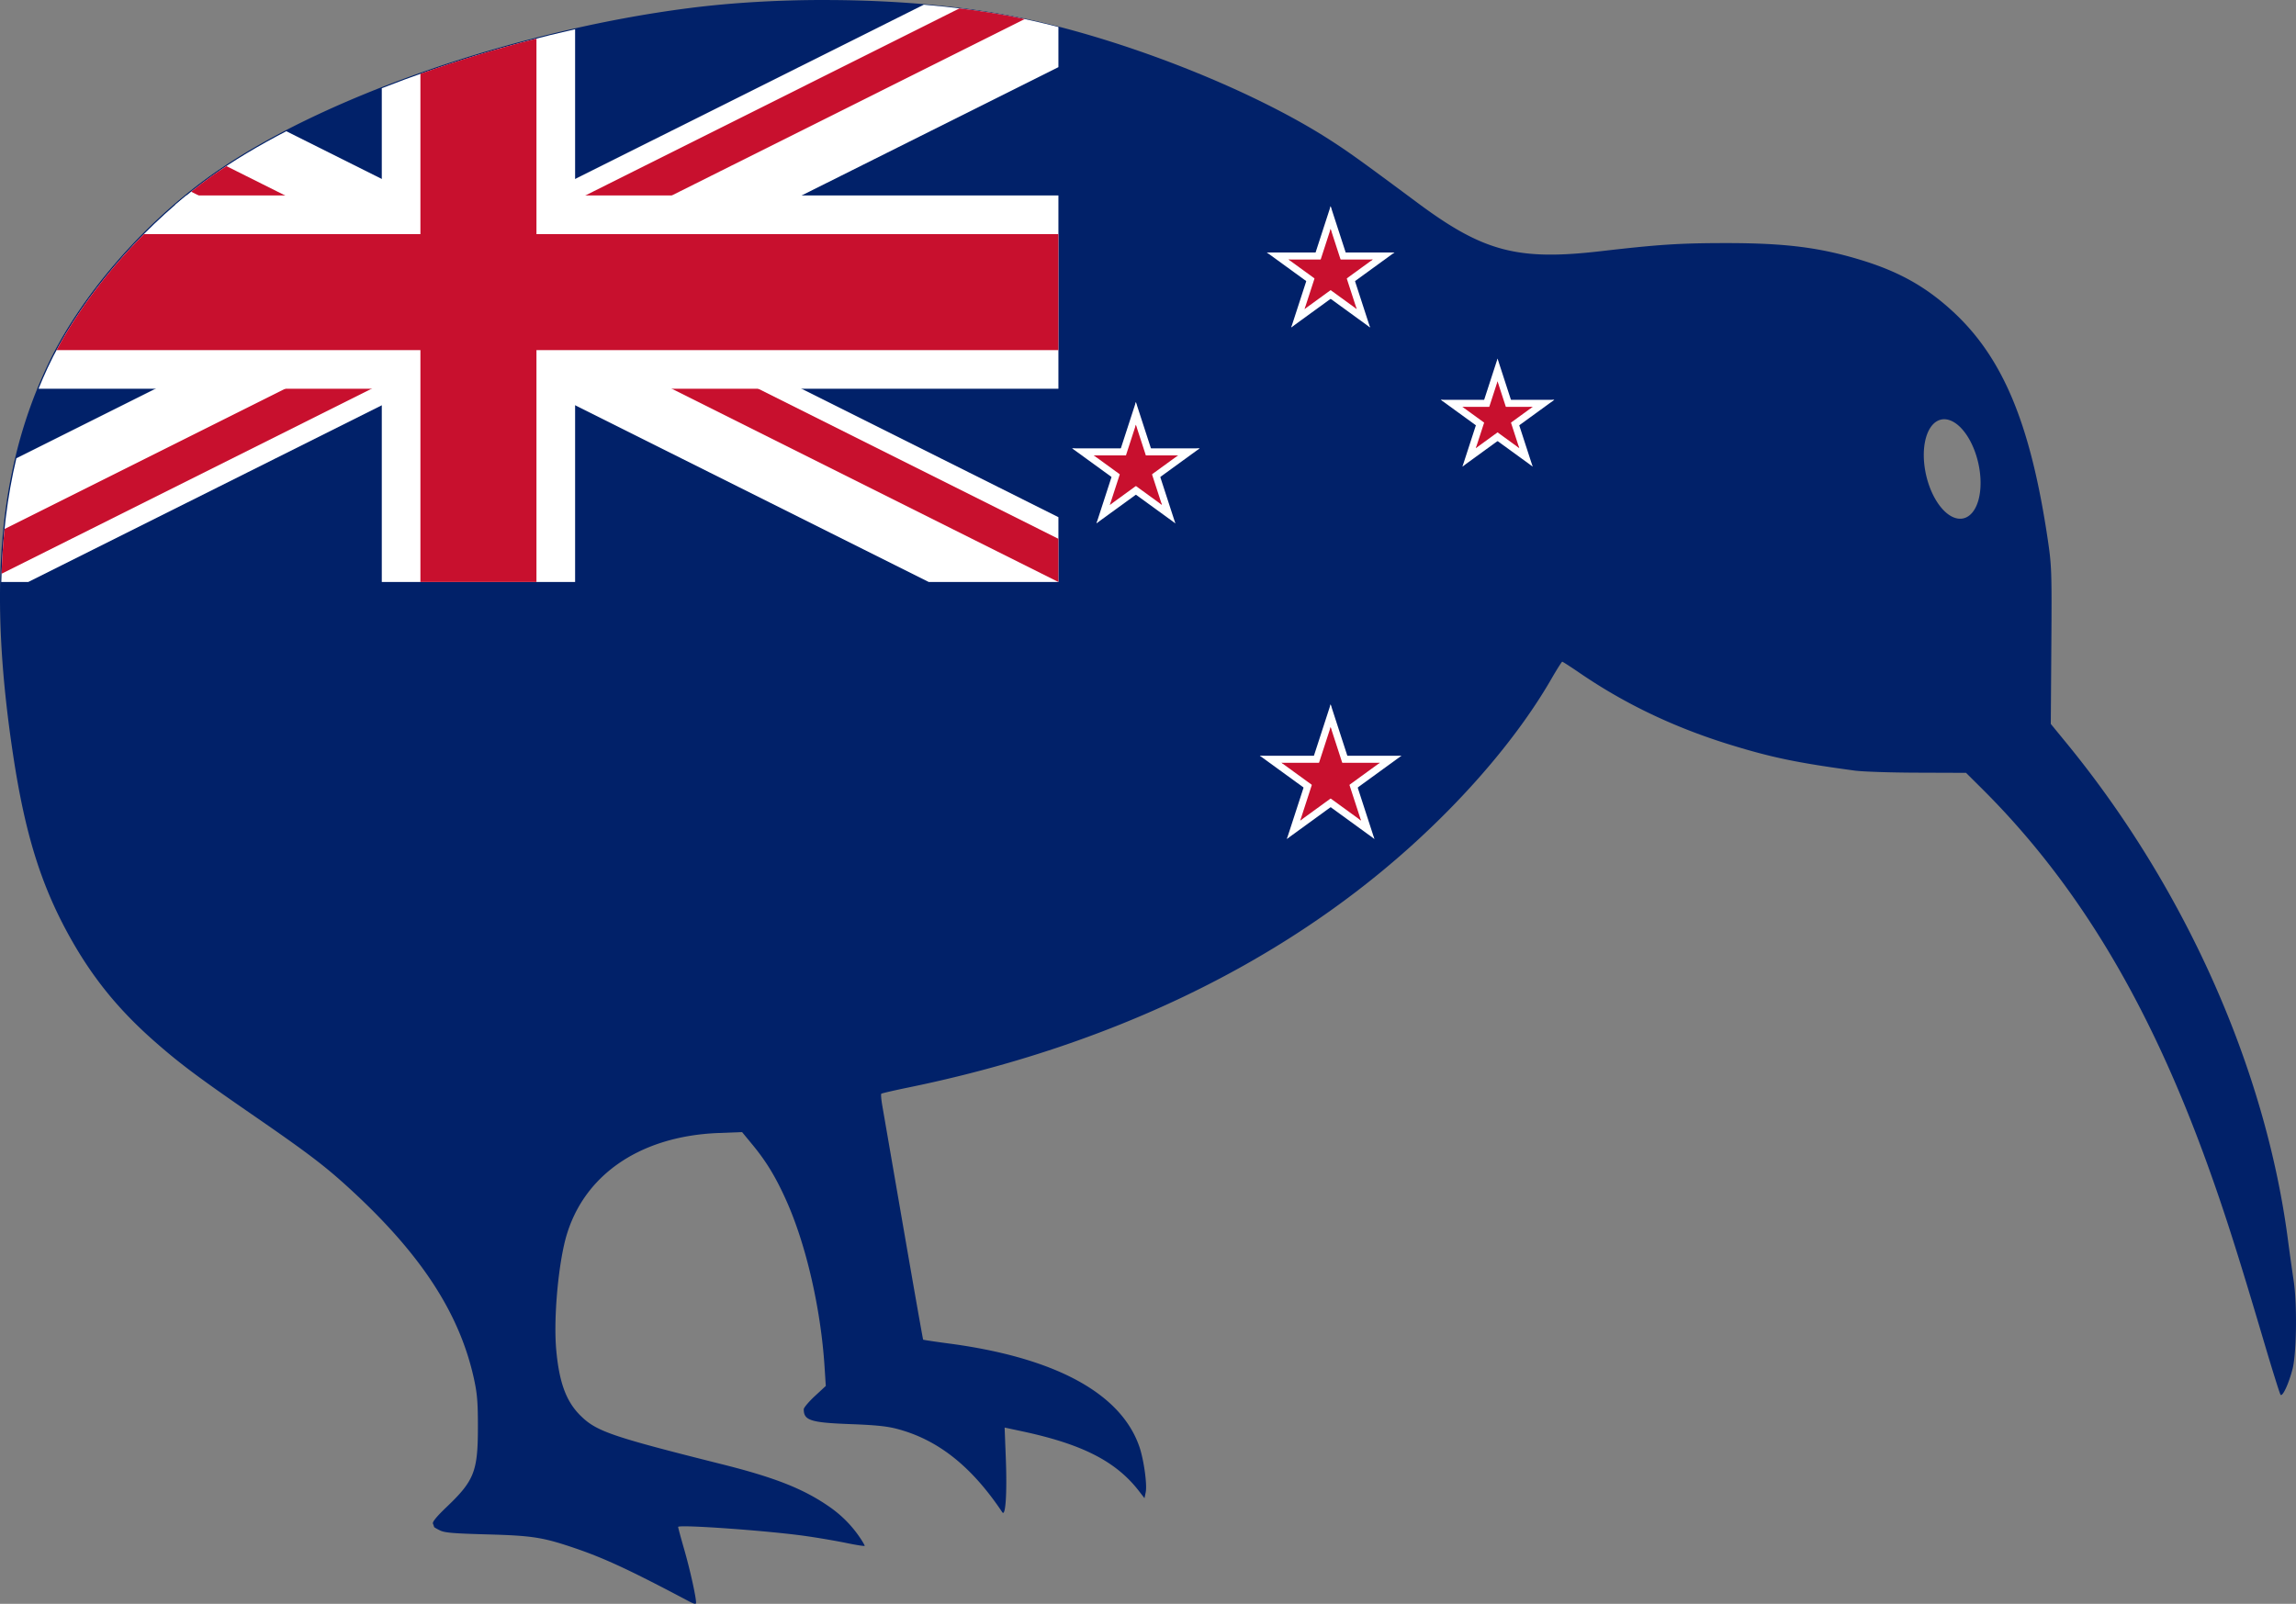 <?xml version='1.0' encoding='utf-8'?>
<svg xmlns:xlink="http://www.w3.org/1999/xlink" xmlns="http://www.w3.org/2000/svg" width="858.724" height="600" viewBox="0 0 227.204 158.75" version="1.1" id="svg5"><rect x="0" y="0" width="227.204" height="158.75" fill="#808080" stroke="none"/><defs id="defs2"><clipPath id="Canton"><path d="M 0,0 H 600 V 300 H 0 Z" id="path811"/></clipPath><clipPath id="Diagonals"><path d="M 0,0 300,150 H 0 Z M 300,0 H 600 L 300,150 Z m 0,150 h 300 v 150 z m 0,0 V 300 H 0 Z" id="path814"/></clipPath><clipPath id="clipPath1959"><path d="M 0,0 H 600 V 300 H 0 Z" id="path1957"/></clipPath><clipPath id="clipPath1963"><path d="M 0,0 H 600 V 300 H 0 Z" id="path1961"/></clipPath><clipPath id="Canton-9"><path d="M 0,0 H 600 V 300 H 0 Z" id="path811-1"/></clipPath><clipPath id="Diagonals-1"><path d="M 0,0 300,150 H 0 Z M 300,0 H 600 L 300,150 Z m 0,150 h 300 v 150 z m 0,0 V 300 H 0 Z" id="path814-5"/></clipPath><clipPath id="clipPath1959-1"><path d="M 0,0 H 600 V 300 H 0 Z" id="path1957-7"/></clipPath><clipPath id="clipPath1963-0"><path d="M 0,0 H 600 V 300 H 0 Z" id="path1961-1"/></clipPath><clipPath id="Canton-1"><path d="M 0,0 H 600 V 300 H 0 Z" id="path811-9"/></clipPath><clipPath id="Diagonals-8"><path d="M 0,0 300,150 H 0 Z M 300,0 H 600 L 300,150 Z m 0,150 h 300 v 150 z m 0,0 V 300 H 0 Z" id="path814-1"/></clipPath><clipPath id="clipPath8474"><path d="M 0,0 H 600 V 300 H 0 Z" id="path8472"/></clipPath><clipPath id="clipPath8478"><path d="M 0,0 H 600 V 300 H 0 Z" id="path8476"/></clipPath><clipPath id="Canton-90"><path d="M 0,0 H 600 V 300 H 0 Z" id="path811-96"/></clipPath><clipPath id="Diagonals-4"><path d="M 0,0 300,150 H 0 Z M 300,0 H 600 L 300,150 Z m 0,150 h 300 v 150 z m 0,0 V 300 H 0 Z" id="path814-9"/></clipPath><g id="Pentagram"><g id="Arm" transform="translate(0,-0.325)"><path d="M 0,0 V 0.5 L 1,0 Z" id="path817"/><path d="M 0,0 V -0.5 L 1,0 Z" transform="rotate(-36,1,0)" id="path819"/></g><use xlink:href="#Arm" transform="scale(-1,1)" id="use822"/><use xlink:href="#Arm" transform="rotate(72)" id="use824"/><use xlink:href="#Arm" transform="rotate(-72)" id="use826"/><use xlink:href="#Arm" transform="matrix(-0.309,0.951,0.951,0.309,0,0)" id="use828"/></g><clipPath id="Canton-91"><path d="M 0,0 H 600 V 300 H 0 Z" id="path811-0"/></clipPath><clipPath id="Diagonals-83"><path d="M 0,0 300,150 H 0 Z M 300,0 H 600 L 300,150 Z m 0,150 h 300 v 150 z m 0,0 V 300 H 0 Z" id="path814-3"/></clipPath><clipPath id="clipPath1959-5"><path d="M 0,0 H 600 V 300 H 0 Z" id="path1957-6"/></clipPath><clipPath id="clipPath1963-6"><path d="M 0,0 H 600 V 300 H 0 Z" id="path1961-8"/></clipPath><clipPath id="Canton-1-0"><path d="M 0,0 H 600 V 300 H 0 Z" id="path811-9-9"/></clipPath><clipPath id="Diagonals-8-4"><path d="M 0,0 300,150 H 0 Z M 300,0 H 600 L 300,150 Z m 0,150 h 300 v 150 z m 0,0 V 300 H 0 Z" id="path814-1-6"/></clipPath><clipPath id="clipPath8474-6"><path d="M 0,0 H 600 V 300 H 0 Z" id="path8472-1"/></clipPath><clipPath id="clipPath8478-7"><path d="M 0,0 H 600 V 300 H 0 Z" id="path8476-9"/></clipPath></defs><g id="layer1" transform="translate(-165.798)"><g id="g779" transform="translate(570.442)"><path id="path700" style="display:inline;fill:#012169;fill-opacity:1;stroke-width:0.113" d="m -323,7.0376128e-5 c 0.149,5.4024922e-5 0.298,1.38921222e-4 0.447,7.48633952e-4 l -0.002,0.002 c 6.142,0.024 12.266,0.519 17.426,1.466 10.483,1.924 23.956,7.129 32.143,12.414 1.844,1.191 2.99,2.011 8.635,6.207 6.493,4.827 9.896,5.725 18.092,4.776 5.712,-0.661 7.78,-0.798 12.254,-0.804 5.95,-0.009 9.413,0.421 13.519,1.675 3.748,1.145 6.391,2.623 9.04,5.051 4.994,4.576 7.732,11.132 9.435,22.573 0.391,2.631 0.413,3.159 0.361,10.531 l -0.055,7.765 1.582,1.93 c 11.687,14.28 19.644,32.123 21.871,49.027 0.201,1.524 0.465,3.393 0.582,4.155 0.35,2.266 0.29,7.163 -0.106,8.718 -0.37,1.455 -0.982,2.779 -1.188,2.577 -0.074,-0.073 -0.827,-2.479 -1.675,-5.347 -2.592,-8.76 -3.948,-12.999 -5.677,-17.761 -5.775,-15.902 -12.857,-27.639 -22.349,-37.04 l -1.426,-1.416 -4.812,-0.017 c -2.696,-0.007 -5.43,-0.1 -6.227,-0.209 -5.659,-0.768 -8.17,-1.287 -12.232,-2.536 -5.557,-1.708 -10.469,-4.049 -14.967,-7.129 -0.894,-0.612 -1.671,-1.11 -1.72,-1.11 -0.05,0 -0.532,0.761 -1.071,1.696 -3.179,5.512 -8.177,11.444 -14.163,16.799 -12.893,11.534 -29.743,19.595 -49.403,23.637 -1.461,0.3 -2.696,0.585 -2.747,0.632 -0.051,0.047 -0.005,0.58 0.1,1.187 0.106,0.606 1.046,6.054 2.092,12.104 1.046,6.049 1.923,11.022 1.949,11.05 0.025,0.027 1.149,0.198 2.502,0.376 10.565,1.393 17.103,4.939 18.908,10.261 0.43,1.268 0.769,3.717 0.616,4.466 l -0.122,0.591 -0.544,-0.703 c -2.261,-2.926 -5.567,-4.626 -11.471,-5.897 l -1.826,-0.392 0.117,3.035 c 0.134,3.44 -0.021,5.839 -0.349,5.347 -3.049,-4.562 -6.388,-7.2 -10.445,-8.259 -0.984,-0.257 -2.101,-0.371 -4.584,-0.464 -3.945,-0.147 -4.617,-0.364 -4.617,-1.471 0,-0.154 0.488,-0.736 1.088,-1.294 l 1.093,-1.013 -0.123,-1.91 c -0.371,-5.728 -1.814,-12.019 -3.756,-16.376 -1.037,-2.327 -1.977,-3.888 -3.33,-5.535 l -1.077,-1.308 -2.32,0.091 c -8.051,0.311 -13.779,4.44 -15.278,11.014 -0.684,3 -1.039,7.653 -0.794,10.413 0.286,3.221 0.967,5.103 2.353,6.497 1.593,1.604 2.997,2.09 14.063,4.868 5.232,1.313 8.037,2.421 10.583,4.181 1.278,0.883 2.323,1.954 3.158,3.229 0.205,0.314 0.372,0.61 0.372,0.661 0,0.052 -0.814,-0.073 -1.815,-0.28 -1.001,-0.207 -2.859,-0.525 -4.128,-0.703 -3.76,-0.527 -12.52,-1.147 -12.52,-0.886 0,0.068 0.272,1.085 0.61,2.255 0.556,1.926 1.166,4.663 1.166,5.25 0,0.171 -0.193,0.13 -0.755,-0.168 -5.715,-3.03 -8.284,-4.228 -11.188,-5.219 -3.206,-1.094 -4.239,-1.257 -8.747,-1.381 -3.38,-0.093 -4.184,-0.162 -4.661,-0.397 -0.317,-0.156 -0.578,-0.311 -0.578,-0.346 0,-0.035 -0.052,-0.181 -0.111,-0.321 -0.072,-0.172 0.382,-0.72 1.393,-1.685 2.696,-2.576 3.056,-3.503 3.058,-7.862 0.002,-2.471 -0.071,-3.338 -0.394,-4.807 -1.403,-6.38 -5.114,-12.135 -11.909,-18.448 -2.703,-2.511 -4.343,-3.763 -10.095,-7.73 -5.302,-3.656 -7.177,-5.065 -9.628,-7.226 -3.671,-3.236 -6.271,-6.48 -8.562,-10.683 -2.703,-4.958 -4.243,-9.974 -5.394,-17.563 -2.486,-16.384 -1.463,-28.241 3.313,-38.48 3.186,-6.829 9.38,-14.064 16.222,-18.953 10.625,-7.593 29.861,-14.331 47.328,-16.575 4.218,-0.542 8.843,-0.807 13.471,-0.805 z M -212.567,41.534 a 5.011,2.649 77.28 0 0 -1.48,5.472 5.011,2.649 77.28 0 0 3.687,4.305 5.011,2.649 77.28 0 0 1.481,-5.472 5.011,2.649 77.28 0 0 -3.688,-4.306 z"/><g id="g726" transform="matrix(0.139,0,0,0.139,-398.069,10.363)" style="display:inline;stroke-width:1.903"><g id="g706" transform="rotate(82,900,240)" style="stroke-width:1.903"><use xlink:href="#Pentagram" fill="#ffffff" transform="matrix(5.623,-40.007,40.007,5.623,900,120)" id="use702" style="stroke-width:3.121"/><use xlink:href="#Pentagram" fill="#c8102e" transform="matrix(3.479,-24.757,24.757,3.479,900,120)" id="use704" style="stroke-width:3.121"/></g><g id="g712" style="stroke-width:1.903"><use xlink:href="#Pentagram" fill="#ffffff" transform="matrix(45.4,0,0,45.4,900,120)" id="use708" style="stroke-width:3.121"/><use xlink:href="#Pentagram" fill="#c8102e" transform="matrix(30,0,0,30,900,120)" id="use710" style="stroke-width:3.121"/></g><g id="g718" transform="rotate(82,900,240)" style="stroke-width:1.903"><use xlink:href="#Pentagram" fill="#ffffff" transform="matrix(6.318,-44.958,44.958,6.318,900,380)" id="use714" style="stroke-width:3.121"/><use xlink:href="#Pentagram" fill="#c8102e" transform="matrix(4.175,-29.708,29.708,4.175,900,380)" id="use716" style="stroke-width:3.121"/></g><g id="g724" style="stroke-width:1.903"><use xlink:href="#Pentagram" fill="#ffffff" transform="matrix(50.4,0,0,50.4,900,480)" id="use720" style="stroke-width:3.121"/><use xlink:href="#Pentagram" fill="#c8102e" transform="matrix(35,0,0,35,900,480)" id="use722" style="stroke-width:3.121"/></g></g><g id="g740" transform="matrix(0.723,0,0,0.723,-13.514,218.947)" style="display:inline;stroke-width:1.383"><g id="g732" style="stroke-width:1.383"><path id="path728" style="fill:#ffffff;fill-opacity:1;stroke-width:20.741" d="m -414.537,-302.191 -60.957,30.474 -26.302,-13.151 c -3.804,1.976 -7.26,4.037 -10.217,6.149 -1.698,1.214 -3.366,2.536 -4.988,3.937 l 23.756,11.942 -45.496,22.747 c -1.246,5.226 -1.932,10.824 -2.063,16.94 h 3.689 l 61.621,-30.808 61.63,30.808 h 17.745 v -8.876 l -61.61,-30.811 61.61,-30.798 v -5.496 c -2.441,-0.626 -4.831,-1.168 -7.112,-1.587 -3.499,-0.642 -7.32,-1.131 -11.306,-1.47 z"/><path id="path730" style="fill:#c8102e;fill-opacity:1;stroke-width:20.741" d="m -409.654,-301.684 -65.84,32.93 v 5.914 l 74.764,-37.382 c -0.845,-0.179 -1.681,-0.348 -2.502,-0.499 -2.039,-0.374 -4.196,-0.691 -6.423,-0.963 z m -65.84,38.843 79.375,39.687 v -5.913 l -67.527,-33.774 z m 0,0 -64.867,32.434 c -0.203,1.985 -0.339,4.026 -0.408,6.127 l 65.275,-32.648 z m 0,0 -34.495,-17.247 c -0.688,0.455 -1.381,0.909 -2.024,1.368 -0.948,0.677 -1.884,1.395 -2.81,2.134 l 27.481,13.745 z"/></g><g id="g738" transform="translate(0,102.697)" style="stroke-width:1.383"><path id="path734" style="fill:#ffffff;fill-opacity:1;stroke-width:20.741" d="m -462.268,-401.525 c -9.16,2.065 -18.219,4.84 -26.459,8.075 v 14.678 h -26.74 c -8.056,6.577 -15.115,15.285 -18.977,23.563 -0.446,0.955 -0.863,1.922 -1.261,2.899 h 46.978 v 26.458 h 26.459 v -26.458 h 66.149 v -26.462 h -66.149 z"/><path id="path736" style="fill:#c8102e;fill-opacity:1;stroke:none;stroke-width:20.741" d="m -467.557,-400.251 c -5.43,1.391 -10.776,3.011 -15.883,4.82 v 21.961 h -37.847 c -4.852,4.894 -9.038,10.42 -11.951,15.873 h 49.798 v 31.748 h 15.883 v -31.748 c 0,-1.9e-4 71.437,0 71.437,0 v -15.873 h -71.437 z"/></g></g></g></g></svg>